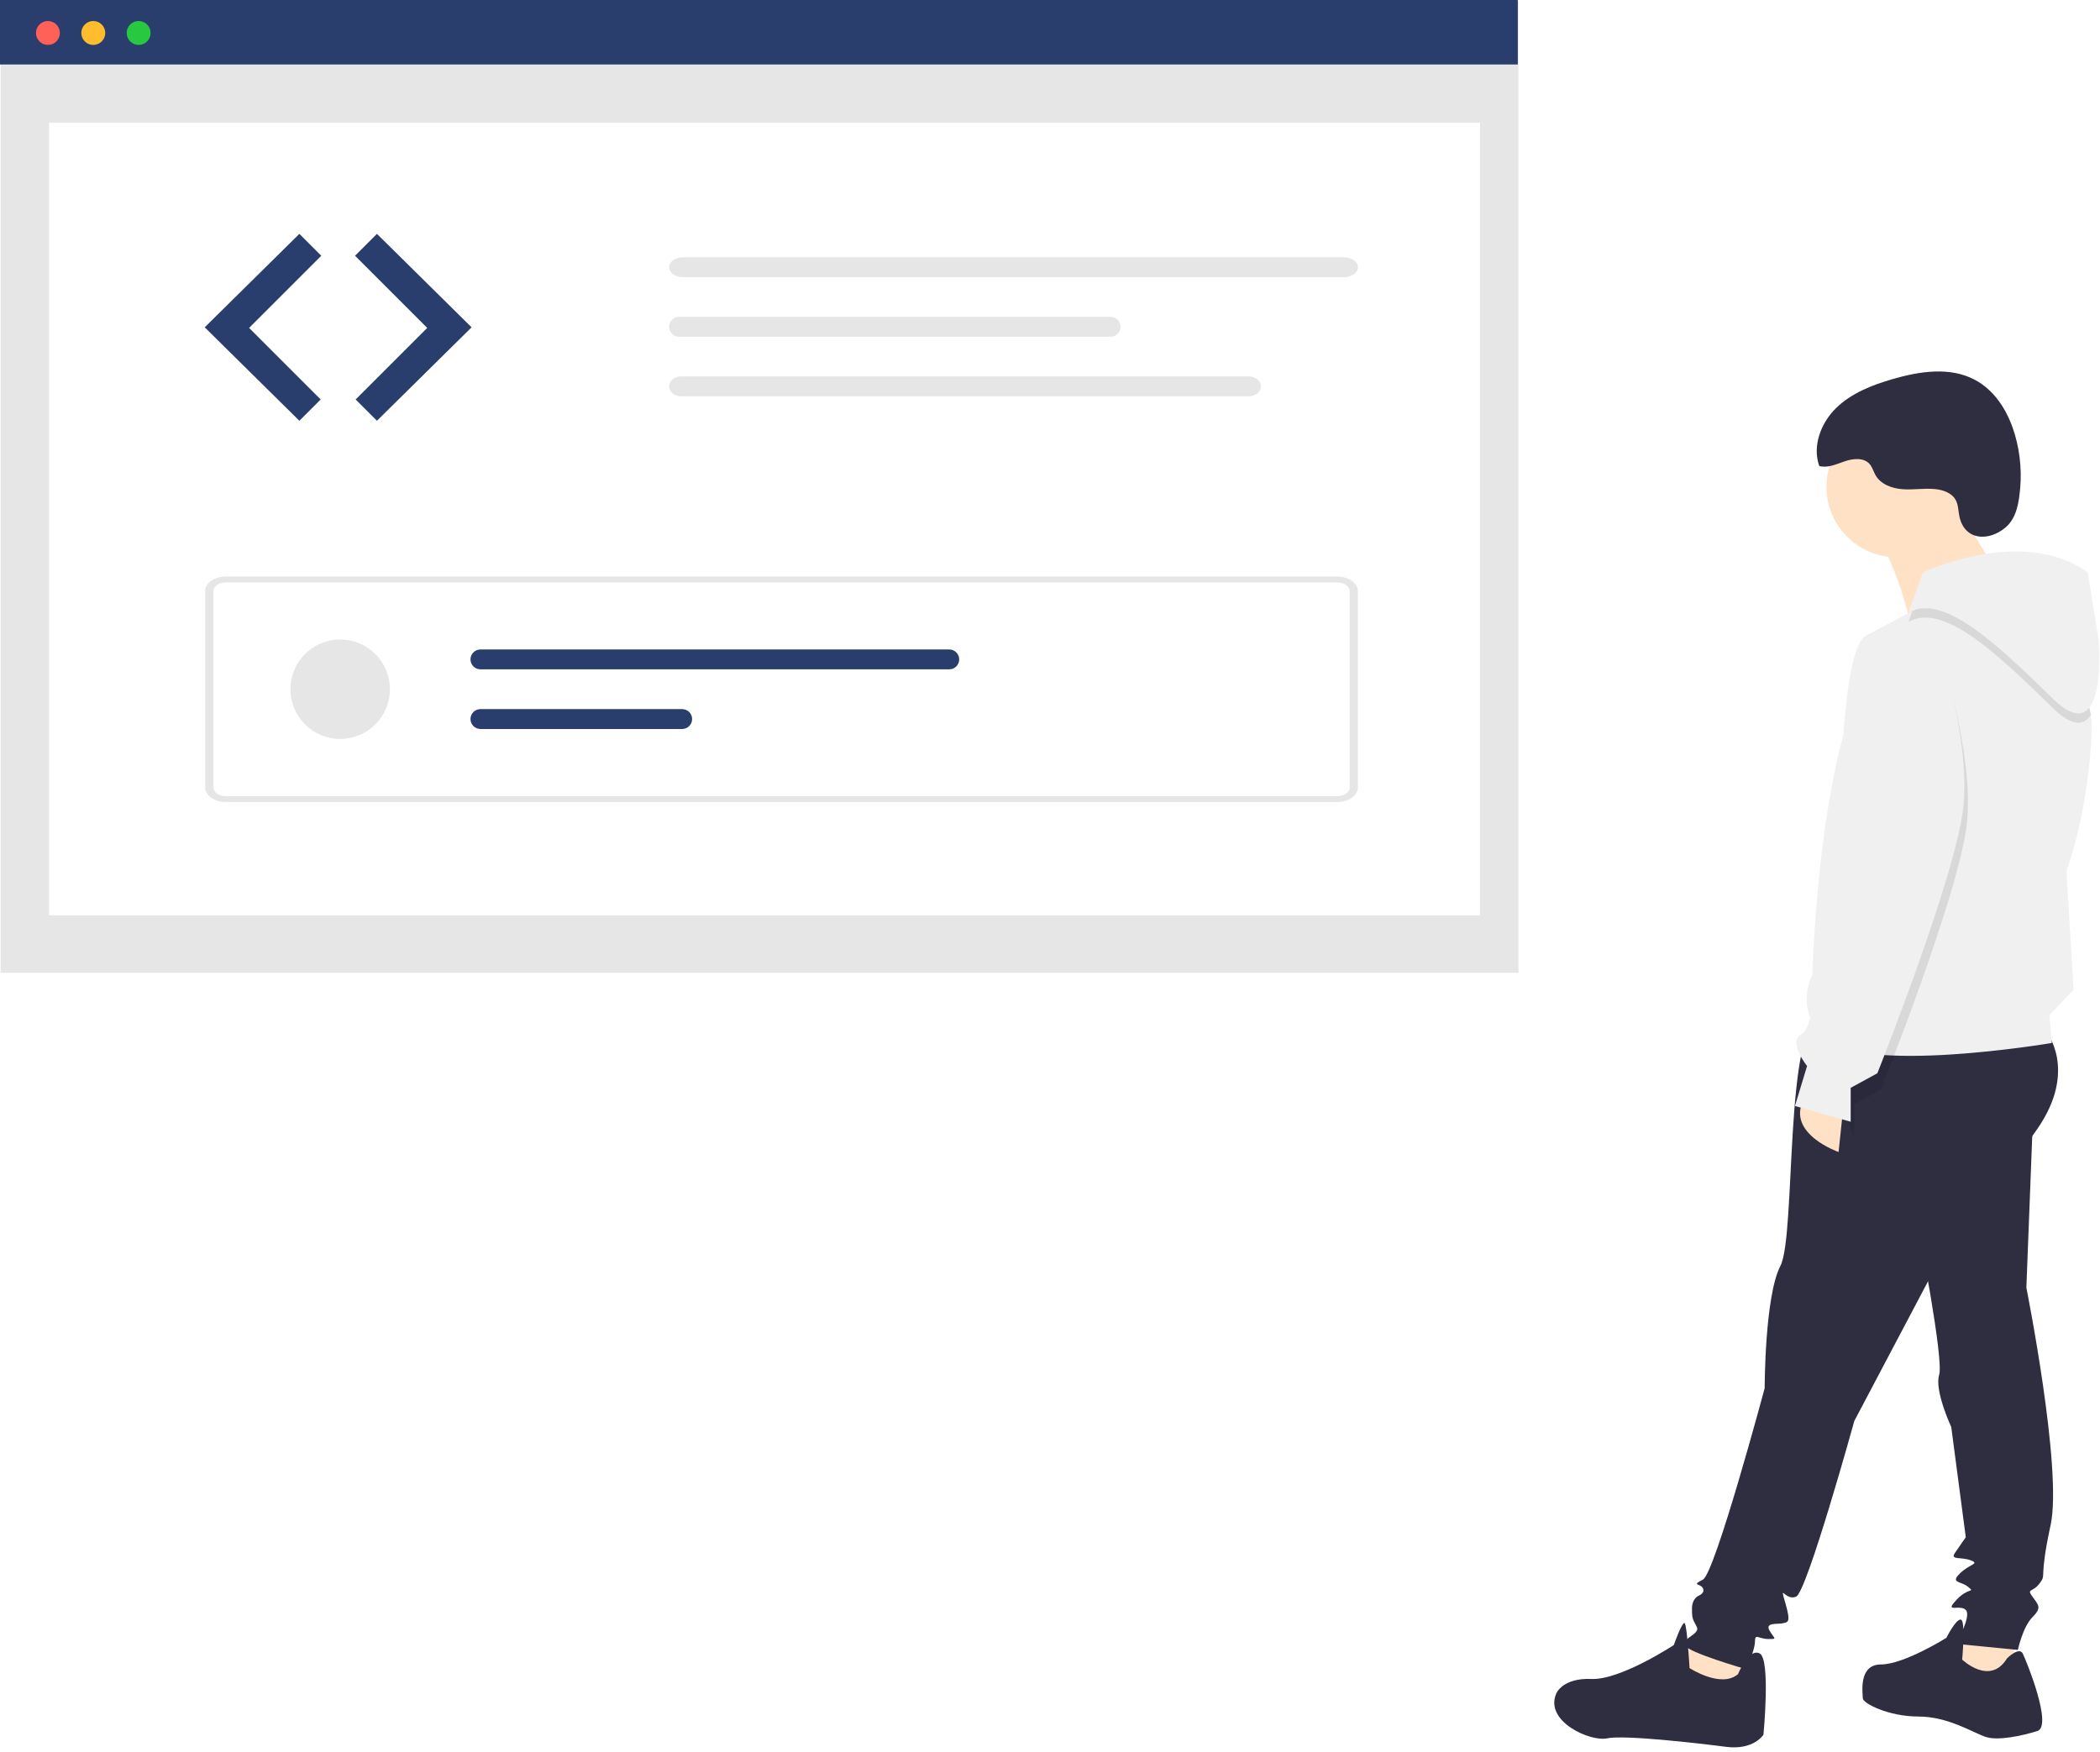 <svg width="846" height="706" viewBox="0 0 846 706" fill="none" xmlns="http://www.w3.org/2000/svg">
<rect width="846" height="706" fill="white"/>
<g clip-path="url(#clip0)">
<path d="M703.586 664.77L702.122 684.295L672.349 674.533L684.549 659.89L703.586 664.77Z" fill="#FFE2C6"/>
<path d="M811.945 658.425L810.478 677.46L793.883 679.901L784.121 670.627L795.347 652.567L811.945 658.425Z" fill="#FFE2C6"/>
<path d="M824.147 415.352C824.147 415.352 837.326 430.971 820.73 454.888C804.134 478.805 784.123 502.234 784.123 502.234L747.023 572.52C747.023 572.52 727.987 641.342 723.594 643.294C719.201 645.246 716.761 637.437 719.201 645.734C721.641 654.031 720.177 653.544 718.225 654.034C716.273 654.524 710.904 653.546 712.856 656.963C714.808 660.38 716.273 660.38 712.368 660.38C708.463 660.38 706.999 657.94 706.999 661.356C706.999 664.772 703.582 672.582 703.582 672.582C703.582 672.582 679.665 665.749 678.689 662.82C677.713 659.891 685.034 658.427 683.57 655.499C682.106 652.571 681.618 652.57 681.618 648.178C681.618 643.786 684.547 642.809 684.547 642.809C684.547 642.809 686.987 641.833 686.011 639.88C685.035 637.927 681.13 638.904 686.011 636.463C690.892 634.022 710.906 559.342 710.906 559.342C710.906 559.342 710.906 522.242 717.251 510.042C723.596 497.842 718.715 410.958 733.851 409.982C748.987 409.006 824.147 415.352 824.147 415.352Z" fill="#2F2E41"/>
<path d="M819.266 443.173L816.337 518.828C816.337 518.828 830.98 592.043 826.099 614.495C821.218 636.947 824.635 634.019 821.706 637.924C818.777 641.829 816.337 639.876 818.777 643.293C821.217 646.71 822.677 647.686 818.777 651.593C814.877 655.5 812.92 664.772 812.92 664.772L788.027 662.332C788.027 662.332 794.372 651.106 791.927 648.665C789.482 646.224 783.141 650.129 788.027 644.765C792.913 639.401 795.837 641.836 792.908 639.396C789.979 636.956 785.587 637.932 789.491 634.027C793.395 630.122 797.791 630.127 793.884 628.658C789.977 627.189 785.584 628.658 787.539 625.729C789.494 622.8 791.932 619.384 791.932 619.384L786.075 574.967C786.075 574.967 779.242 560.324 781.194 553.979C783.146 547.634 772.894 495.407 772.894 495.407L819.266 443.173Z" fill="#2F2E41"/>
<path d="M808.53 668.186C808.53 668.186 813.411 663.305 814.875 666.234C816.339 669.163 827.075 695.52 820.732 697.472C814.389 699.424 805.113 701.372 800.232 699.912C795.351 698.452 785.101 691.612 772.899 691.612C760.697 691.612 750.447 686.243 750.447 684.291C750.447 682.339 748.495 670.624 757.768 670.624C767.041 670.624 784.125 659.886 784.125 659.886C784.125 659.886 788.025 652.076 789.982 652.565C791.939 653.054 790.47 668.672 790.47 668.672C790.47 668.672 801.694 679.412 808.53 668.186Z" fill="#2F2E41"/>
<path d="M700.17 674.531C700.17 674.531 704.563 663.793 708.956 666.231C713.349 668.669 710.42 698.931 710.42 698.931C710.42 698.931 706.52 705.276 695.289 703.812C684.058 702.348 654.289 698.931 647.455 700.395C640.621 701.859 622.074 693.562 626.955 682.335C626.955 682.335 629.395 675.99 641.11 676.478C652.825 676.966 674.301 662.811 674.301 662.811C674.301 662.811 677.718 653.049 678.694 654.025C679.67 655.001 680.646 672.085 680.646 672.085C680.646 672.085 693.337 680.388 700.17 674.531Z" fill="#2F2E41"/>
<path d="M764.111 224.506C779.746 224.506 792.421 211.831 792.421 196.196C792.421 180.561 779.746 167.886 764.111 167.886C748.476 167.886 735.801 180.561 735.801 196.196C735.801 211.831 748.476 224.506 764.111 224.506Z" fill="#FFE2C6"/>
<path d="M786.075 198.148C786.075 198.148 801.206 228.41 806.575 231.339C811.944 234.268 769.968 252.328 769.968 252.328C769.968 252.328 763.135 222.554 754.837 216.209C746.539 209.864 786.075 198.148 786.075 198.148Z" fill="#FFE2C6"/>
<path d="M742.635 445.613L740.683 464.161C740.683 464.161 719.695 456.84 726.528 443.173L742.635 445.613Z" fill="#FFE2C6"/>
<path d="M734.34 417.792C748.983 433.407 826.587 420.228 826.587 420.228L825.615 409.003L835.377 398.76L832.45 350.923C832.45 350.923 841.23 328.473 842.693 294.306C842.782 292.206 842.655 290.102 842.315 288.028C837.283 257.421 787.445 237.708 786.076 238.171C785.387 238.398 778.051 242.221 770.395 246.243C761.606 250.86 752.401 255.743 752.401 255.743C740.685 260.143 742.639 330.43 738.731 336.774C734.823 343.118 738.731 365.074 738.731 365.074L734.341 386.061C734.341 386.061 719.693 402.177 734.34 417.792Z" fill="#F0F0F0"/>
<path opacity="0.1" d="M781.645 262.84C781.645 262.84 795.312 303.84 792.383 331.662C789.454 359.484 757.728 439.044 757.728 439.044L746.995 444.901V458.567L739.442 438.109L760.212 394.681C760.212 394.681 734.295 244.781 781.645 262.84Z" fill="black"/>
<path opacity="0.1" d="M768.827 250.538C782.988 242.73 804.466 263.238 826.917 285.195C834.98 293.078 839.643 292.285 842.317 288.027C837.285 257.42 787.447 237.707 786.078 238.17C785.389 238.397 778.053 242.22 770.397 246.242L768.827 250.538Z" fill="black"/>
<path d="M768.834 246.765L774.691 230.658C774.691 230.658 814.715 211.622 841.072 230.658L845.465 257.991C845.465 257.991 849.365 303.384 826.917 281.42C804.469 259.456 782.987 238.955 768.834 246.765Z" fill="#F0F0F0"/>
<path d="M780.219 256.232C780.219 256.232 793.886 297.232 790.957 325.054C788.028 352.876 756.302 432.436 756.302 432.436L745.564 438.297V451.964L723.112 445.619L727.993 429.512C727.993 429.512 720.183 419.75 725.553 416.821C730.923 413.892 729.946 397.785 729.946 397.785C729.946 397.785 732.873 238.172 780.219 256.232Z" fill="#F0F0F0"/>
<path d="M789.349 208.047C788.887 205.859 788.949 203.505 787.901 201.53C786.328 198.569 782.713 197.33 779.372 197.038C775.107 196.667 770.81 197.405 766.539 197.113C762.268 196.821 757.706 195.193 755.58 191.478C754.732 189.996 754.314 188.251 753.189 186.966C750.848 184.292 746.581 184.706 743.217 185.852C739.853 186.998 736.344 188.672 732.905 187.776C730.013 179.685 733.574 170.352 739.733 164.361C745.892 158.37 754.198 155.146 762.448 152.743C773.329 149.573 785.574 147.7 795.578 153.025C810.085 160.746 815.204 181.183 813.866 196.415C813.36 202.173 812.533 208.693 807.878 212.58C801.056 218.278 791.409 217.789 789.349 208.047Z" fill="#2F2E41"/>
<path d="M611.723 0.347H0.262V391.954H611.723V0.347Z" fill="#E6E6E6"/>
<path d="M596.238 49.464H19.746V368.786H596.238V49.464Z" fill="white"/>
<path d="M611.461 0H0V25.977H611.461V0Z" fill="#2A3E6E"/>
<path d="M19.305 18.096C21.964 18.096 24.12 15.94 24.12 13.281C24.12 10.622 21.964 8.466 19.305 8.466C16.646 8.466 14.49 10.622 14.49 13.281C14.49 15.94 16.646 18.096 19.305 18.096Z" fill="#FF6058"/>
<path d="M37.58 18.096C40.239 18.096 42.395 15.94 42.395 13.281C42.395 10.622 40.239 8.466 37.58 8.466C34.921 8.466 32.765 10.622 32.765 13.281C32.765 15.94 34.921 18.096 37.58 18.096Z" fill="#FFBD2E"/>
<path d="M55.855 18.096C58.514 18.096 60.67 15.94 60.67 13.281C60.67 10.622 58.514 8.466 55.855 8.466C53.196 8.466 51.04 10.622 51.04 13.281C51.04 15.94 53.196 18.096 55.855 18.096Z" fill="#28C940"/>
<path d="M120.605 94.221L82.472 131.878L120.605 169.534L129.185 160.954L100.35 132.115L129.426 103.039L120.605 94.221Z" fill="#2A3E6E"/>
<path d="M151.85 94.221L189.982 131.878L151.85 169.534L143.27 160.954L172.107 132.116L143.029 103.039L151.85 94.221Z" fill="#2A3E6E"/>
<path d="M275.194 103.671C272.075 103.671 269.547 105.465 269.547 107.677C269.547 109.889 272.075 111.683 275.194 111.683H541.408C544.527 111.683 547.055 109.889 547.055 107.677C547.055 105.465 544.527 103.671 541.408 103.671H275.194Z" fill="#E6E6E6"/>
<path d="M538.761 323.15H90.923C86.345 323.15 82.635 320.507 82.63 317.25V238.208C82.635 234.951 86.345 232.308 90.923 232.308H538.761C543.339 232.308 547.049 234.951 547.054 238.208V317.249C547.05 320.506 543.339 323.146 538.761 323.15ZM90.923 234.666C88.176 234.666 85.95 236.252 85.947 238.206V317.247C85.947 319.201 88.176 320.785 90.923 320.787H538.761C541.508 320.787 543.734 319.201 543.737 317.247V238.208C543.737 236.254 541.508 234.67 538.761 234.668L90.923 234.666Z" fill="#E6E6E6"/>
<path d="M137.04 297.731C148.106 297.731 157.076 288.761 157.076 277.695C157.076 266.629 148.106 257.659 137.04 257.659C125.974 257.659 117.004 266.629 117.004 277.695C117.004 288.761 125.974 297.731 137.04 297.731Z" fill="#E6E6E6"/>
<path d="M193.55 261.671C192.488 261.67 191.468 262.09 190.716 262.841C189.964 263.591 189.54 264.609 189.539 265.672C189.537 266.734 189.958 267.754 190.708 268.506C191.459 269.258 192.477 269.682 193.54 269.683H382.411C383.473 269.683 384.492 269.261 385.244 268.51C385.995 267.758 386.417 266.739 386.417 265.677C386.417 264.614 385.995 263.596 385.244 262.844C384.492 262.093 383.473 261.671 382.411 261.671H193.55Z" fill="#2A3E6E"/>
<path d="M193.55 285.708C193.024 285.707 192.503 285.81 192.017 286.011C191.53 286.212 191.088 286.506 190.716 286.878C189.964 287.628 189.54 288.646 189.539 289.709C189.537 290.771 189.958 291.791 190.708 292.543C191.459 293.295 192.477 293.719 193.54 293.72H274.816C275.878 293.721 276.898 293.301 277.65 292.55C278.402 291.8 278.826 290.782 278.827 289.719C278.829 288.657 278.408 287.637 277.658 286.885C276.907 286.133 275.889 285.709 274.826 285.708H193.55Z" fill="#2A3E6E"/>
<path d="M273.25 127.671C272.243 127.752 271.304 128.209 270.619 128.952C269.934 129.694 269.554 130.667 269.554 131.677C269.554 132.687 269.934 133.66 270.619 134.402C271.304 135.144 272.243 135.602 273.25 135.683H447.72C448.727 135.602 449.666 135.144 450.351 134.402C451.036 133.66 451.416 132.687 451.416 131.677C451.416 130.667 451.036 129.694 450.351 128.952C449.666 128.209 448.727 127.752 447.72 127.671H273.25Z" fill="#E6E6E6"/>
<path d="M274.398 151.671C271.719 151.671 269.547 153.465 269.547 155.677C269.547 157.889 271.719 159.683 274.398 159.683H503.098C505.777 159.683 507.949 157.889 507.949 155.677C507.949 153.465 505.777 151.671 503.098 151.671H274.398Z" fill="#E6E6E6"/>
</g>
<defs>
<clipPath id="clip0">
<rect width="845.724" height="704.031" fill="white"/>
</clipPath>
</defs>
</svg>

